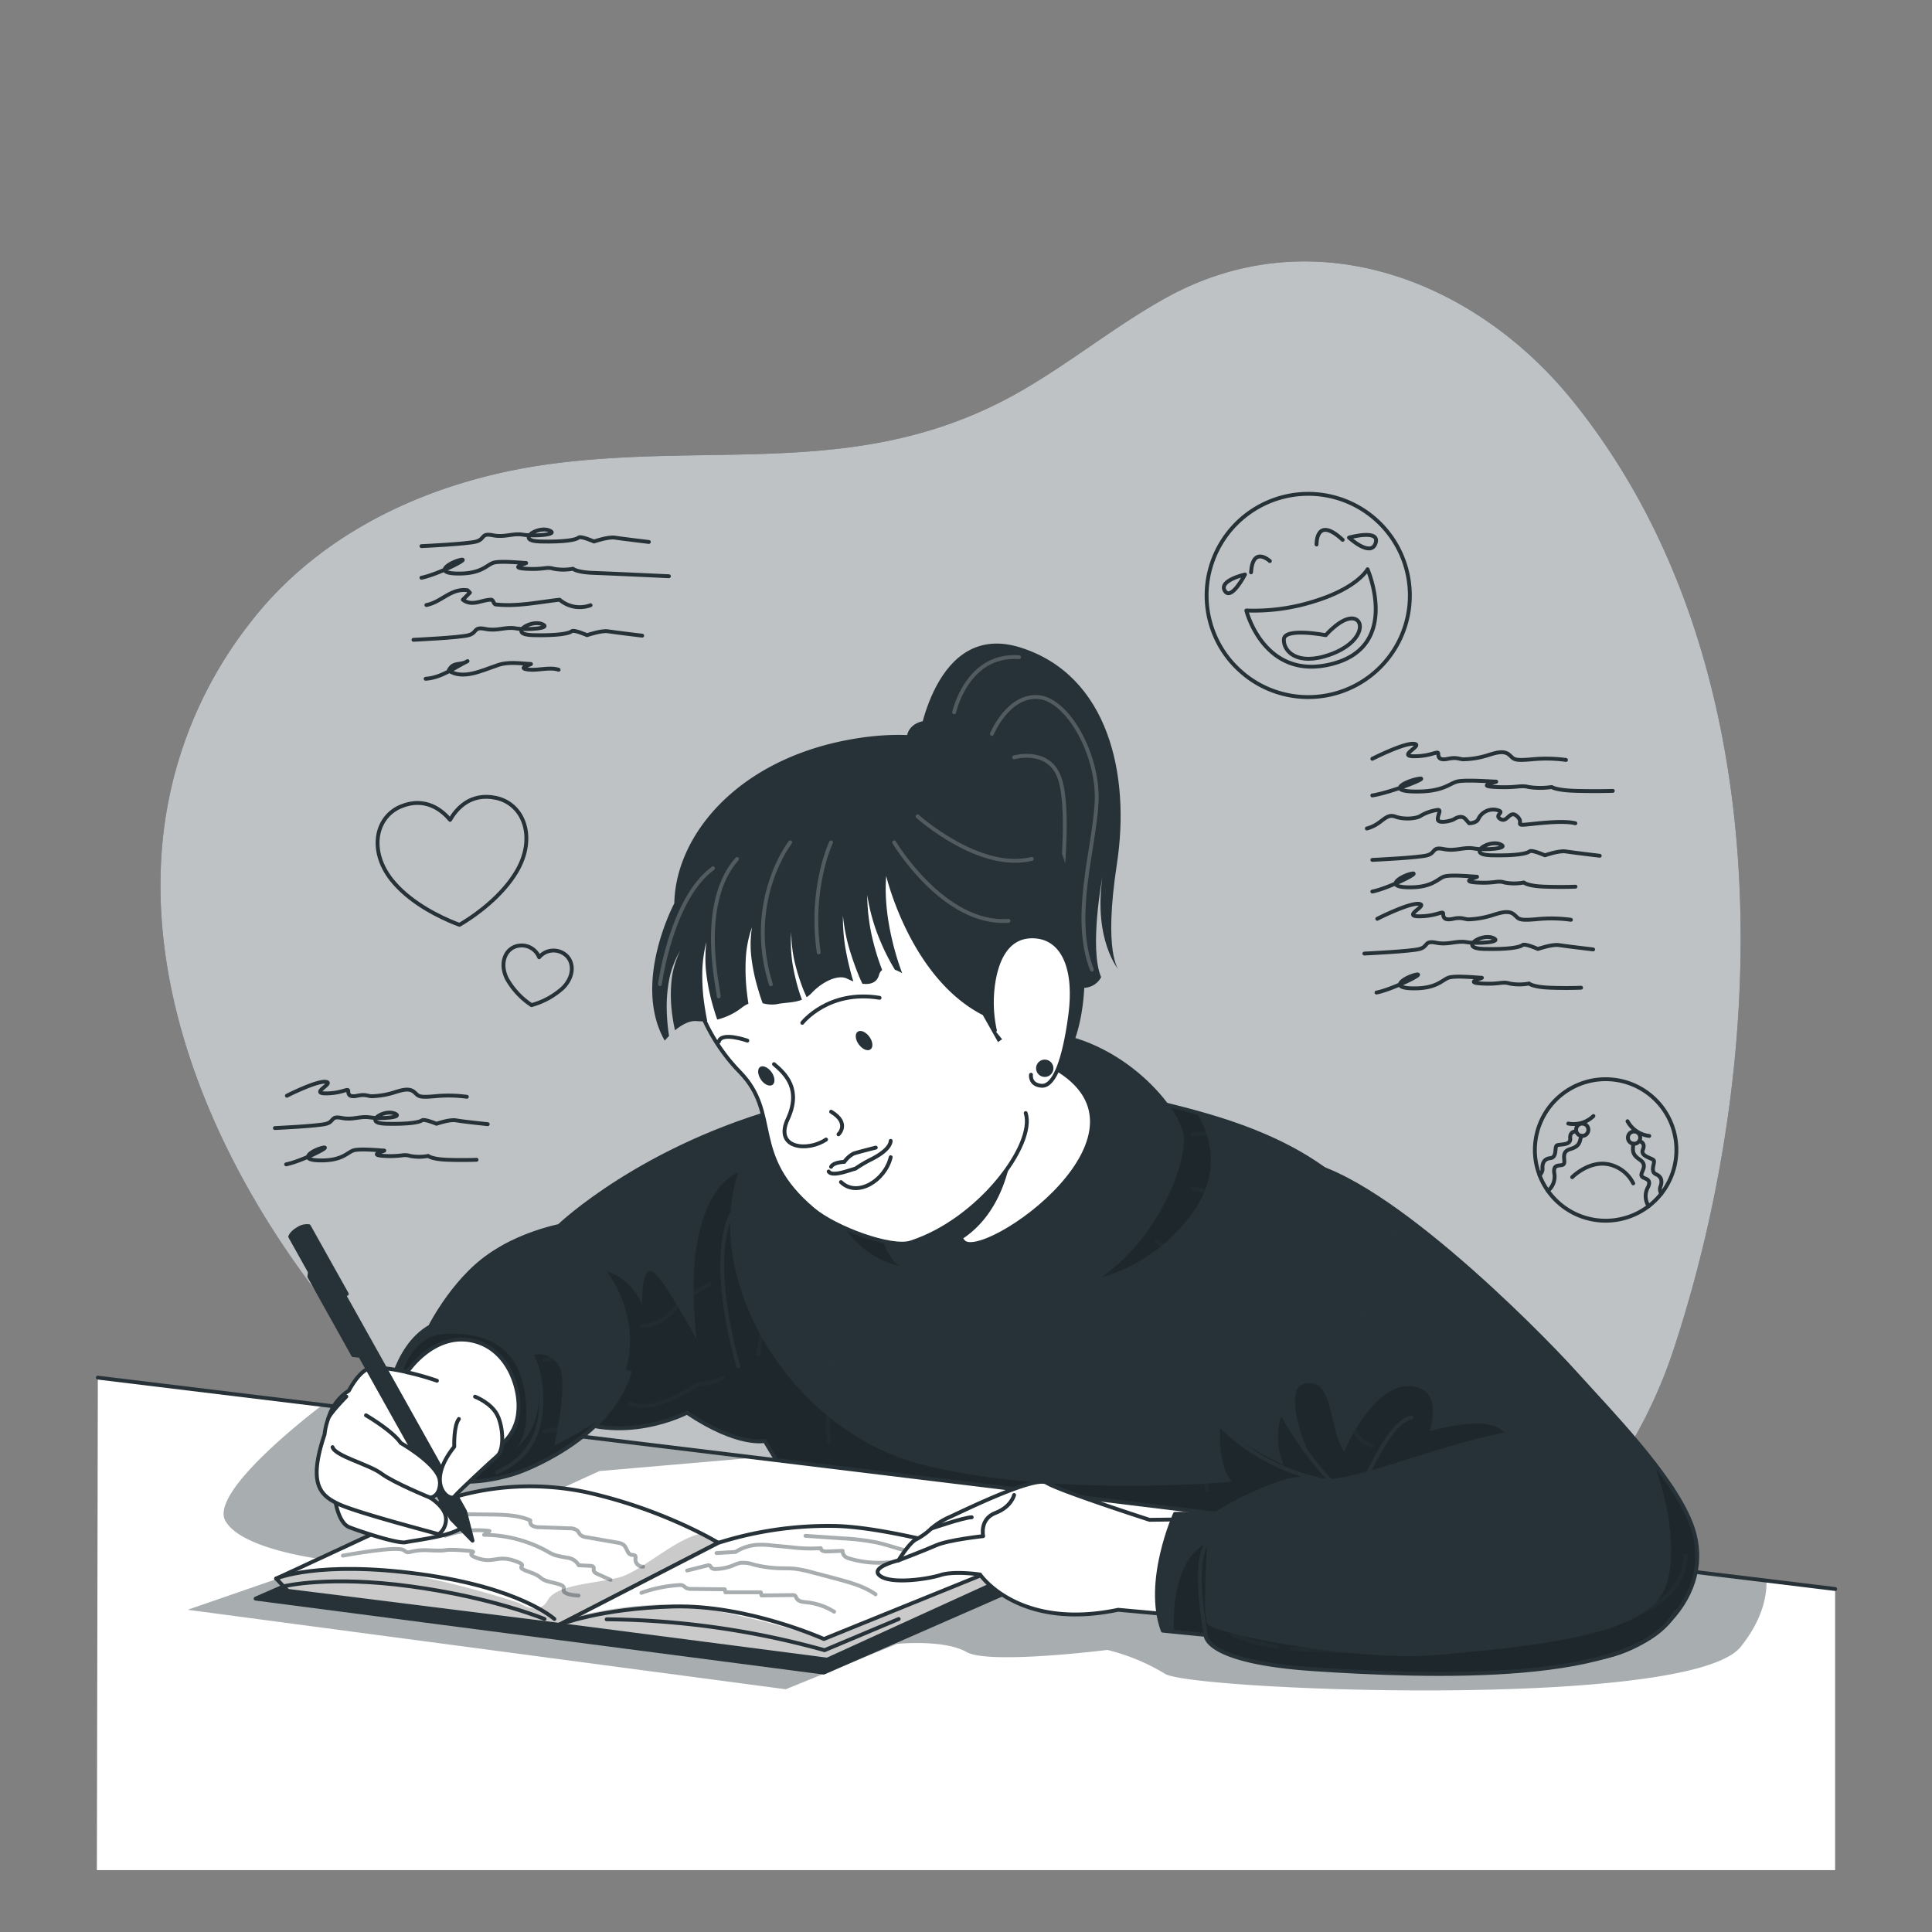<svg xmlns="http://www.w3.org/2000/svg" xmlns:xlink="http://www.w3.org/1999/xlink" viewBox="0 0 500 500"><rect x="0" y="0" width="500" height="500" fill="#808080" stroke="none"/><defs><clipPath id="freepik--clip-path--inject-2"><path d="M144.7,365.87c16.15,8.65,33.08-.27,33.08-.27,13.3,8.92,20.13,7.32,20.13,7.32l33.43,55.35,146.09-2.87s1.53-38.63,0-51.38c-7.95-66.09-40.68-79.52-75-88s-69.71-7.11-97.9.41c-38.4,10.23-59.82,30.85-59.82,30.85s-19.9,4-24.3,15.5C120.4,332.8,135.65,361,144.7,365.87Z" style="fill:#263238;stroke:#263238;stroke-linecap:round;stroke-linejoin:round"></path></clipPath><clipPath id="freepik--clip-path-2--inject-2"><path d="M185.87,399.26,144.7,420.49l-70.21-8.78-3-3.17,2.93-1.36h0L115.73,388a70.7,70.7,0,0,1,36.15-1.79,128.46,128.46,0,0,1,29.6,10.65C184.3,398.31,185.87,399.26,185.87,399.26Z" style="fill:#fff;stroke:#263238;stroke-linecap:round;stroke-linejoin:round"></path></clipPath><clipPath id="freepik--clip-path-3--inject-2"><path d="M262.31,404.73l-2.92,4.11-45.31,20.67-69.38-9,4.22-2.18,37-19.05a94.37,94.37,0,0,1,29.44-4.37c15.12.06,43.44,8.73,46.69,9.74Z" style="fill:#fff;stroke:#263238;stroke-linecap:round;stroke-linejoin:round"></path></clipPath><clipPath id="freepik--clip-path-4--inject-2"><path d="M162.91,355.15c-5.09,17.68-28.72,25.9-28.72,25.9s-31.92,12.13-34-17.73c0,0,1.59-14.59,11.12-20,0,0,6.92-13.74,17.36-19.62" style="fill:#263238;stroke:#263238;stroke-linecap:round;stroke-linejoin:round"></path></clipPath><clipPath id="freepik--clip-path-5--inject-2"><path d="M334.89,300.69c21,1.2,63.13,43.91,72.63,54.46s25,26.32,30,38.8C445.2,413,426,430.52,407,429.51s-58.55-41.93-58.55-41.93-30.17-28.11-21.87-53.51" style="fill:#263238;stroke:#263238;stroke-linecap:round;stroke-linejoin:round"></path></clipPath><clipPath id="freepik--clip-path-6--inject-2"><path d="M394.45,370.4c-20.84,2.83-46.14,15.11-53.81,12.55s-25.85,8.69-25.85,8.69l-10.7.14s-7.91,17.54-3.16,30.24L312,423.11s-.82,7,28.23,8.9,82.94,4.08,93.44-14.84" style="fill:#263238;stroke:#263238;stroke-linecap:round;stroke-linejoin:round"></path></clipPath></defs><g id="freepik--background-simple--inject-2"><path d="M41.74,222.1a108.62,108.62,0,0,1,22.77-60.63c18.74-24.45,48.07-37.39,78-41.4,43.53-5.81,81.85,4.44,122.49-19.31,12.54-7.32,23.91-16.53,36.59-23.59,37.42-20.83,79.51-5.41,105.31,26.44,53.83,66.43,51.73,168,26.32,245.35C421.84,383.69,396,411.79,363,427.53c-74.58,35.6-174.28-1.42-235.82-47.77C81.29,345.19,38.15,282.21,41.74,222.1Z" style="fill:#263238"></path><path d="M41.74,222.1a108.62,108.62,0,0,1,22.77-60.63c18.74-24.45,48.07-37.39,78-41.4,43.53-5.81,81.85,4.44,122.49-19.31,12.54-7.32,23.91-16.53,36.59-23.59,37.42-20.83,79.51-5.41,105.31,26.44,53.83,66.43,51.73,168,26.32,245.35C421.84,383.69,396,411.79,363,427.53c-74.58,35.6-174.28-1.42-235.82-47.77C81.29,345.19,38.15,282.21,41.74,222.1Z" style="fill:#fff;opacity:0.7"></path></g><g id="freepik--abstract-texts--inject-2"><path d="M74.25,283.57s7.67-3.9,10.06-3.6-4.24,3,0,3,5.82-1.5,5.82-.6.3,1.65,2.4,1.2,2.62.12,3.68.13a21.45,21.45,0,0,0,5.5-.88c1.91-.6,4-1.35,5.35-.3s.79,1.62,5.55,1.18a35.39,35.39,0,0,1,8.21.15" style="fill:none;stroke:#263238;stroke-linecap:round;stroke-linejoin:round"></path><path d="M74.06,301.33c3.73-.72,12-4.77,9.59-4.32s-6.92,3.15-1.07,3.3,7.19-1.95,8.79-2.55,7.19,0,8,0-4.53,1.13,0,1.39,5-.56,6.74,0a12.27,12.27,0,0,0,4.71,0s.83.86,5.07,1,7.44,0,7.44,0" style="fill:none;stroke:#263238;stroke-linecap:round;stroke-linejoin:round"></path><path d="M71.14,291.94s11.18-.51,13.31-1.11,1.06-2.1,4-1.5,4.79-.58,7.32-.14,9.11,0,6.26-1.06-8.22,2.55-2.11,2.7,8.77-.44,9.3-.89,3.74.89,3.74.89,3.45-1.19,5-.89,8.26,1,8.26,1" style="fill:none;stroke:#263238;stroke-linecap:round;stroke-linejoin:round"></path><path d="M355.16,196.37s8.25-4.19,10.81-3.87-4.55,3.22,0,3.22,6.25-1.61,6.25-.64.33,1.77,2.58,1.29,2.82.13,4,.14a22.77,22.77,0,0,0,5.9-.95c2.06-.64,4.33-1.45,5.76-.32s.85,1.74,6,1.27a38.15,38.15,0,0,1,8.81.16" style="fill:none;stroke:#263238;stroke-linecap:round;stroke-linejoin:round"></path><path d="M356.44,237.78s8.25-4.19,10.81-3.86-4.55,3.22,0,3.22,6.25-1.61,6.25-.64.33,1.77,2.58,1.28,2.82.13,4,.15a23.21,23.21,0,0,0,5.9-1c2.06-.65,4.33-1.45,5.76-.32s.85,1.74,6,1.27a37.48,37.48,0,0,1,8.81.16" style="fill:none;stroke:#263238;stroke-linecap:round;stroke-linejoin:round"></path><path d="M355.16,205.86c4.71-.72,15.14-4.79,12.11-4.34s-8.74,3.17-1.34,3.32,9.08-2,11.1-2.56,9.08,0,10.09,0-5.72,1.14,0,1.4,6.27-.56,8.51,0a19.5,19.5,0,0,0,5.95,0s1.05.86,6.41,1,9.4,0,9.4,0" style="fill:none;stroke:#263238;stroke-linecap:round;stroke-linejoin:round"></path><path d="M356.24,256.87c4-.77,12.87-5.12,10.3-4.64s-7.44,3.39-1.15,3.55,7.73-2.1,9.45-2.74,7.72,0,8.58,0-4.86,1.22,0,1.49,5.34-.6,7.25,0a13.16,13.16,0,0,0,5.05,0s.9.92,5.46,1.09,8,0,8,0" style="fill:none;stroke:#263238;stroke-linecap:round;stroke-linejoin:round"></path><path d="M355.16,230.73c4-.77,12.8-5.12,10.24-4.64s-7.4,3.38-1.14,3.54,7.68-2.09,9.38-2.74,7.68,0,8.53,0-4.83,1.22,0,1.5,5.3-.6,7.2,0a13.06,13.06,0,0,0,5,0s.89.92,5.42,1.08,7.94,0,7.94,0" style="fill:none;stroke:#263238;stroke-linecap:round;stroke-linejoin:round"></path><path d="M353.74,214.41c3.93-1,4.72-4,7.34-3.08s5.77.4,6.56-.18a11.68,11.68,0,0,1,4.46-1.55c1,0,0,1.16,0,2.41s3.41.48,4.19,0,2.1-1.06,3,0l.92,1.05s1.83,0,2.36-1.05a4.24,4.24,0,0,1,4.72-2.41c2.62.58-.79,1.24,1,2.35s2.36-2.35,4.2-.81,0,2.31,1.57,2.31,9.8-1.33,13.64-.39" style="fill:none;stroke:#263238;stroke-linecap:round;stroke-linejoin:round"></path><path d="M355.16,222.54s11.94-.55,14.22-1.19,1.13-2.26,4.26-1.61,5.12-.63,7.82-.15,9.72,0,6.68-1.14-8.77,2.74-2.25,2.9,9.36-.47,9.93-1,4,1,4,1,3.67-1.28,5.38-1,8.81,1.12,8.81,1.12" style="fill:none;stroke:#263238;stroke-linecap:round;stroke-linejoin:round"></path><path d="M353.09,246.78s12-.55,14.31-1.19,1.14-2.26,4.29-1.61,5.15-.62,7.87-.15,9.78,0,6.72-1.14-8.83,2.74-2.27,2.9,9.42-.47,10-1,4,1,4,1,3.7-1.28,5.42-1,8.87,1.12,8.87,1.12" style="fill:none;stroke:#263238;stroke-linecap:round;stroke-linejoin:round"></path><path d="M110.35,156.58c3.93-.76,6.37-4.43,10.65-3.82l.61.62-1.83,1.83c2.44,1.83,4.89,0,7.33,0,.61,0,.61,1.22,1.22,1.22,5.5.61,11-.61,16.5-1.22a8,8,0,0,0,8,1.42" style="fill:none;stroke:#263238;stroke-linecap:round;stroke-linejoin:round"></path><path d="M110.15,175.67c4.13-.3,7.18-2.74,10.85-4.57-1.83,1.22-3.67,0-4.89,2.44,3.67,2.44,8.56,0,12.22-1.22,3.06-1.22,6.11-.61,9.09-.47-1.14.52-2.68-.21,0,0-1.14.52-3.26,1.1-.72,1.43s5.47-.74,7.87.05" style="fill:none;stroke:#263238;stroke-linecap:round;stroke-linejoin:round"></path><path d="M109.07,149.52c4-.77,12.79-5.12,10.23-4.64s-7.39,3.39-1.13,3.55,7.67-2.1,9.38-2.74,7.67,0,8.53,0-4.84,1.22,0,1.5,5.3-.6,7.2,0a13.22,13.22,0,0,0,5,0s.89.92,5.42,1.08,19.41.86,19.41.86" style="fill:none;stroke:#263238;stroke-linecap:round;stroke-linejoin:round"></path><path d="M109.07,141.34s11.94-.55,14.21-1.2,1.14-2.25,4.27-1.61,5.12-.62,7.82-.15,9.72,0,6.68-1.14-8.78,2.74-2.26,2.9,9.37-.47,9.93-1,4,1,4,1,3.68-1.27,5.39-1,8.81,1.12,8.81,1.12" style="fill:none;stroke:#263238;stroke-linecap:round;stroke-linejoin:round"></path><path d="M107,165.58s12-.55,14.3-1.2,1.15-2.25,4.3-1.61,5.15-.62,7.86-.15,9.79,0,6.73-1.14-8.83,2.74-2.27,2.9,9.42-.47,10-1,4,1,4,1,3.7-1.27,5.41-1,8.87,1.13,8.87,1.13" style="fill:none;stroke:#263238;stroke-linecap:round;stroke-linejoin:round"></path></g><g id="freepik--Hearts--inject-2"><path d="M103.81,208.69c6.34-2.59,10.66,1.07,12.67,3.49,1.56-2.74,5.16-7.11,11.87-5.69,7.27,1.55,10.54,10.34,5.32,19.11-3.76,6.31-10.3,11-13.68,13.09-.4.26-.77.48-1.07.65-.32-.12-.73-.26-1.17-.44-3.69-1.48-11-4.91-15.78-10.45C95.27,220.75,96.93,211.51,103.81,208.69Z" style="fill:none;stroke:#263238;stroke-linecap:round;stroke-linejoin:round"></path><path d="M134.27,244.74a4.86,4.86,0,0,1,5.26,3,4.85,4.85,0,0,1,5.93-1.21c3.08,1.51,3.54,5.81.23,9.13a19.85,19.85,0,0,1-7.58,4.3l-.55.17-.48-.33a19.84,19.84,0,0,1-5.86-6.44C129.09,249.16,130.88,245.22,134.27,244.74Z" style="fill:none;stroke:#263238;stroke-linecap:round;stroke-linejoin:round"></path></g><g id="freepik--Faces--inject-2"><path d="M397.44,294.86a18,18,0,0,0,1,9.28,17.5,17.5,0,0,0,2.16,4.05,18.31,18.31,0,1,0-3.16-13.33Z" style="fill:none;stroke:#263238;stroke-linecap:round;stroke-linejoin:round"></path><path d="M406.88,304.65s4.09-4.15,9-3.4a9.23,9.23,0,0,1,6.8,5" style="fill:none;stroke:#263238;stroke-linecap:round;stroke-linejoin:round"></path><path d="M421.2,290.17a7.39,7.39,0,0,0,5.62,3.81" style="fill:none;stroke:#263238;stroke-linecap:round;stroke-linejoin:round"></path><path d="M424.47,294.66a1.59,1.59,0,1,1-1.33-1.81A1.59,1.59,0,0,1,424.47,294.66Z" style="fill:none;stroke:#263238;stroke-linecap:round;stroke-linejoin:round"></path><path d="M424.37,295.35s1.56.4.81,2.16,2.34,2.16,2.79,2.77-1.06,2.9.62,3.62,1.55,2.19,1.06,3.37a2.3,2.3,0,0,0,.29,1.67" style="fill:none;stroke:#263238;stroke-linecap:round;stroke-linejoin:round"></path><path d="M422.66,296c0,1.6-.54,2.61,1.74,4.14s0,3.29.45,4.21,3,.43,1.46,3.26a4.77,4.77,0,0,0,.36,4.55" style="fill:none;stroke:#263238;stroke-linecap:round;stroke-linejoin:round"></path><path d="M412.37,288.83a7.39,7.39,0,0,1-6.5,1.95" style="fill:none;stroke:#263238;stroke-linecap:round;stroke-linejoin:round"></path><path d="M407.91,292.14a1.59,1.59,0,1,0,1.81-1.33A1.58,1.58,0,0,0,407.91,292.14Z" style="fill:none;stroke:#263238;stroke-linecap:round;stroke-linejoin:round"></path><path d="M398.44,304.14a2.31,2.31,0,0,0,.77-1.5c-.12-1.28.18-2.72,2-2.91s1.06-2.82,1.67-3.27,3.67.09,3.49-1.82,1.43-1.81,1.43-1.81" style="fill:none;stroke:#263238;stroke-linecap:round;stroke-linejoin:round"></path><path d="M400.6,308.19a4.79,4.79,0,0,0,1.7-4.24c-.61-3.15,1.7-1.92,2.37-2.67s-.94-3.12,1.68-3.89,2.41-1.91,2.89-3.43" style="fill:none;stroke:#263238;stroke-linecap:round;stroke-linejoin:round"></path><path d="M313.82,163A26,26,0,0,0,321.39,174a25.44,25.44,0,0,0,5.48,3.66A26.3,26.3,0,1,0,313.82,163Z" style="fill:none;stroke:#263238;stroke-linecap:round;stroke-linejoin:round"></path><path d="M353.92,147.33s-2.55,4.8-13.65,8.24A51.84,51.84,0,0,1,322.55,158s4.59,18.43,22.31,13.79S353.92,147.33,353.92,147.33Z" style="fill:none;stroke:#263238;stroke-linecap:round;stroke-linejoin:round"></path><path d="M340.72,140.91s-.19-7.64,6.76-1.2" style="fill:none;stroke:#263238;stroke-linecap:round;stroke-linejoin:round"></path><path d="M328.64,145.2s-4.4-4.09-4.87,2.92" style="fill:none;stroke:#263238;stroke-linecap:round;stroke-linejoin:round"></path><path d="M343.1,164.38s4.18-4.83,7.2-4.29,2.38,6.31-6.13,9.33-12.11-.93-11.9-4S343.1,164.38,343.1,164.38Z" style="fill:none;stroke:#263238;stroke-linecap:round;stroke-linejoin:round"></path><path d="M349.12,139.13s8.14-2.3,6.88,1.45S349.12,139.13,349.12,139.13Z" style="fill:none;stroke:#263238;stroke-linecap:round;stroke-linejoin:round"></path><path d="M322.2,148.68s-6.88,1.54-5.22,4.23S322.2,148.68,322.2,148.68Z" style="fill:none;stroke:#263238;stroke-linecap:round;stroke-linejoin:round"></path></g><g id="freepik--Character--inject-2"><path d="M237.47,192.9s4.08-32.54,26.74-25.29,28.38,32.89,24.84,56,.47,27.39.47,27.39-6.53-7.52-4.23-24c0,0-3.48,18.51-.32,25.89,0,0-1.65,3.71-6.54,2.55,0,0-8.24-19.51-8.18-37.62S237.47,192.9,237.47,192.9Z" style="fill:#263238"></path><g style="opacity:0.2"><path d="M246.93,184.33s3.34-15.24,16.81-14.25" style="fill:none;stroke:#fff;stroke-linecap:round;stroke-linejoin:round"></path><path d="M256.7,189.93s4.17-10.08,11.94-9.53,15.82,15.18,15.16,27.35-6.51,29.73-1.21,43.2" style="fill:none;stroke:#fff;stroke-linecap:round;stroke-linejoin:round"></path><path d="M262.46,196s9.51-2.75,12,6.12,0,28.89,0,28.89" style="fill:none;stroke:#fff;stroke-linecap:round;stroke-linejoin:round"></path></g><path d="M235.27,190.25s.8-4.35,7.72-3,20.3,7.91,13.71,13.64S235.27,190.25,235.27,190.25Z" style="fill:#263238;stroke:#263238;stroke-linecap:round;stroke-linejoin:round"></path><path d="M144.7,365.87c16.15,8.65,33.08-.27,33.08-.27,13.3,8.92,20.13,7.32,20.13,7.32l33.43,55.35,146.09-2.87s1.53-38.63,0-51.38c-7.95-66.09-40.68-79.52-75-88s-69.71-7.11-97.9.41c-38.4,10.23-59.82,30.85-59.82,30.85s-19.9,4-24.3,15.5C120.4,332.8,135.65,361,144.7,365.87Z" style="fill:#263238"></path><g style="clip-path:url(#freepik--clip-path--inject-2)"><path d="M351.58,397,203.39,382l-5.48-9.08s-6.83,1.6-20.13-7.32c0,0-11.38,6-24.38,3.39C172.72,348.5,157,329,157,329a14.55,14.55,0,0,1,9.15,8.77S166,327.53,168.8,329s11.49,17.63,11.49,17.63c-4.36-38.7,10.79-43.18,10.79-43.18-9.38,27.74,13.34,67.16,48.15,75.73s79.52,4.26,79.52,4.26c-4-5-2.88-14.56-2.88-14.56,3.39,4,16.33,10.3,16.33,10.3-5.15-12.78,5.14-22.69,5.14-22.69Z" style="fill-opacity:0.7;opacity:0.3"></path><path d="M305.93,317.3c-24.28,27-58.44,9-58.44,9C222.91,335,214,310.24,213.78,308c-1.16-11.65,4.27-20,12.64-25.88a205.18,205.18,0,0,1,76,4c2.45.6,4.89,1.23,7.31,1.91C314.57,296.27,315.69,306.47,305.93,317.3Z" style="fill-opacity:0.7;opacity:0.3"></path></g><path d="M144.7,365.87c16.15,8.65,33.08-.27,33.08-.27,13.3,8.92,20.13,7.32,20.13,7.32l33.43,55.35,146.09-2.87s1.53-38.63,0-51.38c-7.95-66.09-40.68-79.52-75-88s-69.71-7.11-97.9.41c-38.4,10.23-59.82,30.85-59.82,30.85s-19.9,4-24.3,15.5C120.4,332.8,135.65,361,144.7,365.87Z" style="fill:none;stroke:#263238;stroke-linecap:round;stroke-linejoin:round"></path><path d="M236.57,329.38s-13.48-3.74-6.06-25.63S245.23,267,267,267.32s37.42,18.94,38.78,26.24-8.34,32.64-28.44,40.51" style="fill:#263238;stroke:#263238;stroke-linecap:round;stroke-linejoin:round"></path><path d="M191.08,353.58s-7.93-25.9-1.93-39.13" style="fill:none;stroke:#263238;stroke-linecap:round;stroke-linejoin:round"></path><g style="opacity:0.4"><path d="M248.33,355.32a96.25,96.25,0,0,0,3.16,22.45" style="fill:none;stroke:#263238;stroke-linecap:round;stroke-linejoin:round"></path><path d="M249.26,344.8a33.44,33.44,0,0,0-.78,5.45" style="fill:none;stroke:#263238;stroke-linecap:round;stroke-linejoin:round"></path><path d="M269.18,378.21c.36,1.09.76,2.18,1.2,3.25" style="fill:none;stroke:#263238;stroke-linecap:round;stroke-linejoin:round"></path><path d="M262.46,346.67C265,356,265,366,268.07,374.54" style="fill:none;stroke:#263238;stroke-linecap:round;stroke-linejoin:round"></path><path d="M278.53,344.8s12.39,26.73,14.5,39.08" style="fill:none;stroke:#263238;stroke-linecap:round;stroke-linejoin:round"></path><path d="M299,347.94c5.51,12.13,10.57,24.71,13.47,37.74" style="fill:none;stroke:#263238;stroke-linecap:round;stroke-linejoin:round"></path><path d="M294.35,338.21c1,2,2,4,2.94,6" style="fill:none;stroke:#263238;stroke-linecap:round;stroke-linejoin:round"></path><path d="M237.47,340.32a116.79,116.79,0,0,0-4.89,36.84" style="fill:none;stroke:#263238;stroke-linecap:round;stroke-linejoin:round"></path><path d="M218.39,343.13a79.59,79.59,0,0,0-3.93,29.79" style="fill:none;stroke:#263238;stroke-linecap:round;stroke-linejoin:round"></path><path d="M224.77,330.56a38.25,38.25,0,0,0-4.65,8.15" style="fill:none;stroke:#263238;stroke-linecap:round;stroke-linejoin:round"></path><path d="M211.27,317.37s-13.36,15.3-15,33.23" style="fill:none;stroke:#263238;stroke-linecap:round;stroke-linejoin:round"></path><path d="M319.3,345.21a51.42,51.42,0,0,1,2.48,5.39" style="fill:none;stroke:#263238;stroke-linecap:round;stroke-linejoin:round"></path><path d="M299.41,321.26a81,81,0,0,1,17.79,20.26" style="fill:none;stroke:#263238;stroke-linecap:round;stroke-linejoin:round"></path><path d="M308.59,307.49s15,2.5,21.63,11.2" style="fill:none;stroke:#263238;stroke-linecap:round;stroke-linejoin:round"></path><path d="M308.59,293.56s10.9-1.24,19.91,3.12" style="fill:none;stroke:#263238;stroke-linecap:round;stroke-linejoin:round"></path><path d="M203.28,304.57a19.83,19.83,0,0,1,5.36-.82" style="fill:none;stroke:#263238;stroke-linecap:round;stroke-linejoin:round"></path><path d="M193.41,309.2a37.46,37.46,0,0,1,5.94-3.22" style="fill:none;stroke:#263238;stroke-linecap:round;stroke-linejoin:round"></path><path d="M189.72,303.49c-6.4-.62-28.87,16.14-28.87,16.14a12.88,12.88,0,0,0-10.76,4.05" style="fill:none;stroke:#263238;stroke-linecap:round;stroke-linejoin:round"></path><path d="M183.58,332.35l-7.38,4.28s-4,6.7-10.08,6.5" style="fill:none;stroke:#263238;stroke-linecap:round;stroke-linejoin:round"></path><path d="M187,356.53s-3.38,2.06-6,1.49c0,0-11.55,8.14-18,5.24" style="fill:none;stroke:#263238;stroke-linecap:round;stroke-linejoin:round"></path></g><g style="opacity:0.4"><path d="M249.26,325.55s-2.92,3.69,2.23,8.44" style="fill:none;stroke:#263238;stroke-linecap:round;stroke-linejoin:round"></path><path d="M266.6,330.72A8.83,8.83,0,0,1,267,334" style="fill:none;stroke:#263238;stroke-linecap:round;stroke-linejoin:round"></path><path d="M262.31,323.68a22.69,22.69,0,0,1,2.73,3.65" style="fill:none;stroke:#263238;stroke-linecap:round;stroke-linejoin:round"></path><path d="M274.49,315.79s5.84,1.32,8.1,9.76" style="fill:none;stroke:#263238;stroke-linecap:round;stroke-linejoin:round"></path><path d="M294,309.42a19.1,19.1,0,0,1,1.79,5" style="fill:none;stroke:#263238;stroke-linecap:round;stroke-linejoin:round"></path><path d="M283.8,302a13.53,13.53,0,0,1,7.47,3.74" style="fill:none;stroke:#263238;stroke-linecap:round;stroke-linejoin:round"></path><path d="M285.78,286s8.84-5.06,16,6" style="fill:none;stroke:#263238;stroke-linecap:round;stroke-linejoin:round"></path><path d="M278.54,275.4c1.29-1.69,3.68-2.23,5.68-2.32" style="fill:none;stroke:#263238;stroke-linecap:round;stroke-linejoin:round"></path><path d="M237.47,325.55s-1.38-4.39,2-6.86" style="fill:none;stroke:#263238;stroke-linecap:round;stroke-linejoin:round"></path></g><polygon points="474.93 411.23 474.93 483.99 25.07 483.99 25.32 356.53 83.48 363.61 195.61 377.25 368.4 398.27 457.13 409.06 474.93 411.23" style="fill:#fff"></polygon><path d="M450.51,426.18c-13.14,16.47-142.5,11.3-149,7A53.49,53.49,0,0,0,286.59,427s-30.65,3.86-36.46.54-17.94-2.11-17.94-2.11l-28.83,11.75L48.56,416.61l37-12.79s-22.82-2.35-27.24-10.24,25.17-30,25.17-30l112.13,13.64-40.49,3.49-21.42,9.81,56.18,10.66,63-2.52,115.55-.42,88.73,10.79C457.26,413.69,455.79,419.55,450.51,426.18Z" style="fill:#263238;opacity:0.4"></path><line x1="25.32" y1="356.53" x2="474.93" y2="411.23" style="fill:none;stroke:#263238;stroke-linecap:round;stroke-linejoin:round"></line><polygon points="213.19 432.87 66.15 413.72 119.04 390.55 266.09 409.71 213.19 432.87" style="fill:#263238;stroke:#263238;stroke-linecap:round;stroke-linejoin:round"></polygon><path d="M185.87,399.26,144.7,420.49l-70.21-8.78-3-3.17,2.93-1.36h0L115.73,388a70.7,70.7,0,0,1,36.15-1.79,128.46,128.46,0,0,1,29.6,10.65C184.3,398.31,185.87,399.26,185.87,399.26Z" style="fill:#fff"></path><g style="clip-path:url(#freepik--clip-path-2--inject-2)"><path d="M185.87,399.26,144.7,420.49l-70.21-8.78-3-3.17,2.93-1.36h0a80.31,80.31,0,0,1,24.31-.84c16.58,2.09,35.67,8.53,35.67,8.53s5,3.58,7.35-.74,13.55-4.32,19.14-6.1c5.38-1.71,14-9.85,20.63-11.15C184.3,398.31,185.87,399.26,185.87,399.26Z" style="fill-opacity:0.7;opacity:0.3"></path></g><path d="M185.87,399.26,144.7,420.49l-70.21-8.78-3-3.17,2.93-1.36h0L115.73,388a70.7,70.7,0,0,1,36.15-1.79,128.46,128.46,0,0,1,29.6,10.65C184.3,398.31,185.87,399.26,185.87,399.26Z" style="fill:none;stroke:#263238;stroke-linecap:round;stroke-linejoin:round"></path><path d="M262.31,404.73l-2.92,4.11-45.31,20.67-69.38-9,4.22-2.18,37-19.05a94.37,94.37,0,0,1,29.44-4.37c15.12.06,43.44,8.73,46.69,9.74Z" style="fill:#fff"></path><g style="clip-path:url(#freepik--clip-path-3--inject-2)"><path d="M262.31,404.73l-2.92,4.11-45.31,20.67-69.38-9,4.22-2.18c9-2.14,21.38-4.12,31.36-2.41a241.23,241.23,0,0,1,32.95,8.27s37-15.74,48.77-19.54Z" style="fill-opacity:0.7;opacity:0.3"></path></g><path d="M262.31,404.73l-2.92,4.11-45.31,20.67-69.38-9,4.22-2.18,37-19.05a94.37,94.37,0,0,1,29.44-4.37c15.12.06,43.44,8.73,46.69,9.74Z" style="fill:none;stroke:#263238;stroke-linecap:round;stroke-linejoin:round"></path><path d="M144.7,420.49s10.49-4.22,29.58-4.73,38.95,8.41,38.95,8.41l45.82-18.59" style="fill:none;stroke:#263238;stroke-linecap:round;stroke-linejoin:round"></path><path d="M157,419.07a217.06,217.06,0,0,1,56.39,8L232.58,419" style="fill:none;stroke:#263238;stroke-linecap:round;stroke-linejoin:round"></path><path d="M71.44,408.54s10.94-4.74,37.16-1.18S143.48,419,143.48,419" style="fill:none;stroke:#263238;stroke-linecap:round;stroke-linejoin:round"></path><path d="M73.37,410.55s11.56-2.92,32.94,0S140.93,419,140.93,419" style="fill:none;stroke:#263238;stroke-linecap:round;stroke-linejoin:round"></path><g style="opacity:0.4"><path d="M149.73,412.93s-4.41-.09-3.84-1.7-4.32-1.42-5.83-2.8-3.69-1.62-4.87-2.39,1.78-.89-2.38-2.22-5.21.88-9.36-.6,2.29-1.58-3.69-2-2.89.3-8.47,0-5.18,1.29-6.76,0-15.8,1.38-15.8,1.38" style="fill:none;stroke:#263238;stroke-linecap:round;stroke-linejoin:round"></path><path d="M158,408.86l-3.34-1.5c-.44-.2-.94-.47-1-.94-.05-.29.07-.62-.08-.87s-.51-.3-.81-.31l-3-.15a3.81,3.81,0,0,0-2.74-1.92,34.68,34.68,0,0,1-3.4-.69,13.26,13.26,0,0,1-2.13-1.07,34.27,34.27,0,0,0-16.22-4.2l1.4-1a25.2,25.2,0,0,0-11.46,1.24,1.75,1.75,0,0,0,.57-1.32l-12.88,1.16" style="fill:none;stroke:#263238;stroke-linecap:round;stroke-linejoin:round"></path><path d="M166.44,405.45a1.92,1.92,0,0,1-2-2,1.14,1.14,0,0,0,0-.73c-.2-.35-.72-.26-1.11-.36-1-.26-1.09-1.76-1.87-2.49a3.27,3.27,0,0,0-1.64-.63l-8.09-1.42a2.75,2.75,0,0,1-1.48-.57c-.33-.31-.49-.77-.81-1.1a3.08,3.08,0,0,0-2.11-.62l-7.79-.29a3.61,3.61,0,0,1-1.66-.34,1.22,1.22,0,0,1-.63-1.43c-3.1-1.34-6.57-1.45-9.94-1.51q-6.26-.09-12.52,0" style="fill:none;stroke:#263238;stroke-linecap:round;stroke-linejoin:round"></path><path d="M166,412.22a35.47,35.47,0,0,1,9.72-2,2,2,0,0,1,1,.11,8.9,8.9,0,0,1,.79.58,2.71,2.71,0,0,0,1.49.3l8.57.1c.06.26.11.52.17.78h9.16l.19.81,8-.09a1,1,0,0,1,.64.13c.21.15.27.42.4.65.46.87,1.63,1,2.61,1.08a16.8,16.8,0,0,1,7.13,2.44" style="fill:none;stroke:#263238;stroke-linecap:round;stroke-linejoin:round"></path><path d="M177.83,406.45l5.16-1.29a.88.88,0,0,1,.64,0c.25.11.35.42.54.61a1.46,1.46,0,0,0,1.14.29,13.08,13.08,0,0,0,4.41-.93,9.67,9.67,0,0,1,1.87-.66,8.06,8.06,0,0,1,3.39.43,30.82,30.82,0,0,0,6.47.95c1.42.05,2.85,0,4.26.14a30.24,30.24,0,0,1,4.5.94l5.93,1.56c3.64,1,7.37,1.95,10.45,4.12" style="fill:none;stroke:#263238;stroke-linecap:round;stroke-linejoin:round"></path><path d="M185.43,401.93l4.93-.29A11.89,11.89,0,0,1,196,399.8a22.21,22.21,0,0,1,3.82.16l4.87.46a40,40,0,0,0,7.73.25c0,.67.89.88,1.56.85l4.09-.16a1.78,1.78,0,0,0,.7,1.51,3.48,3.48,0,0,0,1.13.5,26.62,26.62,0,0,0,9.48,1,2.3,2.3,0,0,1,1.25.12,6.34,6.34,0,0,1,.76.61,4.62,4.62,0,0,0,1.74.64,14.42,14.42,0,0,1,5.65,2.73l-.2-1.32" style="fill:none;stroke:#263238;stroke-linecap:round;stroke-linejoin:round"></path><path d="M248.13,404.56c-1.53.9-3.17-.85-4.73-1.68s-3.33-.72-5-.87c-3.91-.34-7.59-1.94-11.43-2.8a60.67,60.67,0,0,0-9-1.09l-9.52-.65" style="fill:none;stroke:#263238;stroke-linecap:round;stroke-linejoin:round"></path></g><path d="M162.91,355.15c-5.09,17.68-28.72,25.9-28.72,25.9s-31.92,12.13-34-17.73c0,0,1.59-14.59,11.12-20,0,0,6.92-13.74,17.36-19.62" style="fill:#263238"></path><g style="clip-path:url(#freepik--clip-path-4--inject-2)"><path d="M156.37,366.54c-8.79,9.85-22.18,14.51-22.18,14.51S102.75,393,100.23,364l3.18-6s1.89-12.41,12-12.81,18.57,2.9,20.42,15.4c1.5,10.15-1.54,13.57-2.72,14.5,2-1.4,9.88-8.1,4.56-24.27a5.79,5.79,0,0,1,7,2.74c2.45,4.33-1.09,20-1.21,20.55A103.41,103.41,0,0,0,156.37,366.54Z" style="fill-opacity:0.7;opacity:0.3"></path></g><path d="M162.91,355.15c-5.09,17.68-28.72,25.9-28.72,25.9s-31.92,12.13-34-17.73c0,0,1.59-14.59,11.12-20,0,0,6.92-13.74,17.36-19.62" style="fill:none;stroke:#263238;stroke-linecap:round;stroke-linejoin:round"></path><path d="M147,329s18.28,6.27,12.9,27.2" style="fill:none;stroke:#263238;stroke-linecap:round;stroke-linejoin:round"></path><path d="M134.15,364.94a12.34,12.34,0,0,1-8.37,11.15l-4.64,3.13-11.49,6.32,1.64,3.88c8.66,0,9.56,2.54,8.66,5.23s-12.84,4-14.93,4.48-11.94-2.84-14.63-3.89-3.52-6.38-3.52-6.38L85,367a12.64,12.64,0,0,1,5.28-7.1s2.33-4.54,4.87-5.59,10.22.81,10.22.81S112,345,121.9,346.91C131.59,348.79,134.61,359.51,134.15,364.94Z" style="fill:#fff;stroke:#263238;stroke-linecap:round;stroke-linejoin:round"></path><path d="M105.39,355.15a70.81,70.81,0,0,1,7.69,2.18" style="fill:none;stroke:#263238;stroke-linecap:round;stroke-linejoin:round"></path><polygon points="116.84 393.12 122.29 398.72 120.36 391.15 81.27 321.26 77.75 323.23 116.84 393.12" style="fill:#263238;stroke:#263238;stroke-linecap:round;stroke-linejoin:round"></polygon><path d="M80.2,329.15l-5.08-9.1s.28-1,2-2a4.11,4.11,0,0,1,2.81-.71l9.81,17.53a5,5,0,0,0-2.81.71,3.57,3.57,0,0,0-1.74,1.84l7.51,13.42-1.3-.14L80.07,330.39Z" style="fill:#263238;stroke:#263238;stroke-linecap:round;stroke-linejoin:round"></path><path d="M94.72,366.28s6.87,4,9,7.17c0,0,10.15,5.77,10.15,10.15,0,3.81-2.54,4-2.54,4s3.44,2.07,4,4.72-1.49,4.91-2.09,4.67-20.75-5.46-25.52-7.7S79.64,384.2,84,371.21A17.16,17.16,0,0,1,85,367c.75-1.64,4.63-5.57,4.63-5.57" style="fill:#fff"></path><path d="M94.72,366.28s6.87,4,9,7.17c0,0,10.15,5.77,10.15,10.15,0,3.81-2.54,4-2.54,4s3.44,2.07,4,4.72-1.49,4.91-2.09,4.67-20.75-5.46-25.52-7.7S79.64,384.2,84,371.21A17.16,17.16,0,0,1,85,367c.75-1.64,4.63-5.57,4.63-5.57" style="fill:none;stroke:#263238;stroke-linecap:round;stroke-linejoin:round"></path><path d="M86.06,374.52c.75,2.36,9.44,4.45,12.63,6.84s12.6,6.22,12.6,6.22" style="fill:none;stroke:#263238;stroke-linecap:round;stroke-linejoin:round"></path><path d="M122.94,361.46s4.18,1.59,5.77,4.77,1.79,9,0,10.55-10,9.16-11.15,10.55-7.76-3.18,0-12.93c0,0-.2-5.38,1.2-7.17" style="fill:#fff"></path><path d="M122.94,361.46s4.18,1.59,5.77,4.77,1.79,9,0,10.55-10,9.16-11.15,10.55-7.76-3.18,0-12.93c0,0-.2-5.38,1.2-7.17" style="fill:none;stroke:#263238;stroke-linecap:round;stroke-linejoin:round"></path><path d="M130,344.22s8.5,2,9.82,13.8-2.38,19.07-11.15,23" style="fill:none;stroke:#263238;stroke-linecap:round;stroke-linejoin:round"></path><g style="opacity:0.4"><path d="M132.51,332.85c2.17-2.49,5-5.13,8.42-5.52" style="fill:none;stroke:#263238;stroke-linecap:round;stroke-linejoin:round"></path><path d="M126.68,341.52a47.75,47.75,0,0,1,3-4.95" style="fill:none;stroke:#263238;stroke-linecap:round;stroke-linejoin:round"></path><path d="M140.93,352s12.85-1.75,17.6-7.16" style="fill:none;stroke:#263238;stroke-linecap:round;stroke-linejoin:round"></path><path d="M151.39,367.31a17.53,17.53,0,0,0,6.15-4.67" style="fill:none;stroke:#263238;stroke-linecap:round;stroke-linejoin:round"></path><path d="M140.93,370.4a36.87,36.87,0,0,0,6.24-1.42" style="fill:none;stroke:#263238;stroke-linecap:round;stroke-linejoin:round"></path></g><path d="M334.89,300.69c21,1.2,63.13,43.91,72.63,54.46s25,26.32,30,38.8C445.2,413,426,430.52,407,429.51s-58.55-41.93-58.55-41.93-30.17-28.11-21.87-53.51" style="fill:#263238"></path><g style="clip-path:url(#freepik--clip-path-5--inject-2)"><path d="M389.57,371.22S358.13,382,344.08,383c-1.53-1.7-3.33-3.82-5.2-6.28-2.39-5.77-6.59-17.68-1-18.71,7.38-1.35,5.84,11.49,10,17.64,0,0,7.12-17,16.62-16.92S370,370.4,370,370.4,386.41,365.46,389.57,371.22Z" style="fill-opacity:0.7;opacity:0.3"></path><path d="M407,429.51c-3.3-.17-7.22-1.55-11.44-3.71,15.47-2.1,30.26-5.67,34.61-13.28s2-23-2.2-34c4.13,5.33,7.64,10.65,9.58,15.48C445.2,413,426,430.52,407,429.51Z" style="fill-opacity:0.7;opacity:0.3"></path></g><path d="M334.89,300.69c21,1.2,63.13,43.91,72.63,54.46s25,26.32,30,38.8C445.2,413,426,430.52,407,429.51s-58.55-41.93-58.55-41.93-30.17-28.11-21.87-53.51" style="fill:none;stroke:#263238;stroke-linecap:round;stroke-linejoin:round"></path><path d="M312.48,365s9.74,14.6,32,18.53" style="fill:none;stroke:#263238;stroke-linecap:round;stroke-linejoin:round"></path><path d="M314.81,393.1l-17.31.23s-23.53-7.58-26.61-9.58-23,7.95-25.45,9A18.82,18.82,0,0,0,241,395.6a17,17,0,0,1-3.83,2.75c-1.77.79-4.65,5.47-4.65,5.47s-7.6,1.8-4.77,4,12.15.92,15.7-.21,10.18-.13,10.18-.13,9.83,14.57,35.75,9.13l25.76,2.34" style="fill:#fff;stroke:#263238;stroke-linecap:round;stroke-linejoin:round"></path><path d="M232.53,403.82s6.57-2.5,9.75-3.9,12.16-2.37,12.16-2.37-1-4.4,3.17-6,4.84-4.65,4.84-4.65" style="fill:none;stroke:#263238;stroke-linecap:round;stroke-linejoin:round"></path><path d="M241,395.6s8.44-2.91,10.48-2.93" style="fill:none;stroke:#263238;stroke-linecap:round;stroke-linejoin:round"></path><path d="M338.65,382.6h0a7.88,7.88,0,0,1,2,.36,3,3,0,0,0,.43.12A7.45,7.45,0,0,1,338.65,382.6Z" style="fill-opacity:0.7;opacity:0.3"></path><path d="M389.57,371.22s-22.39,7.66-37.82,10.68c10.13-2.6,24.51-8.11,37.82-10.69Z" style="fill-opacity:0.7;opacity:0.3"></path><path d="M394.45,370.4c-20.84,2.83-46.14,15.11-53.81,12.55s-25.85,8.69-25.85,8.69l-10.7.14s-7.91,17.54-3.16,30.24L312,423.11s-.82,7,28.23,8.9,82.94,4.08,93.44-14.84" style="fill:#263238"></path><g style="clip-path:url(#freepik--clip-path-6--inject-2)"><path d="M433.71,417.17c-10.5,18.92-64.39,16.71-93.44,14.84s-28.23-8.9-28.23-8.9l-8.27-.81c-.23-6.58.5-18.93,8.71-23.13,0,0-1.38,18.48,0,21.09s39.38,10,59.94,8c20.41-1.95,50.69-4.18,57.6-15.49Z" style="fill-opacity:0.7;opacity:0.3"></path></g><path d="M394.45,370.4c-20.84,2.83-46.14,15.11-53.81,12.55s-25.85,8.69-25.85,8.69l-10.7.14s-7.91,17.54-3.16,30.24L312,423.11s-.82,7,28.23,8.9,82.94,4.08,93.44-14.84" style="fill:none;stroke:#263238;stroke-linecap:round;stroke-linejoin:round"></path><path d="M353.86,381.46c.57-.3,5.88-13.47,11.44-14.65" style="fill:none;stroke:#263238;stroke-linecap:round;stroke-linejoin:round"></path><path d="M312,423.11c0-1.3-3.63-18.22.44-23.94" style="fill:none;stroke:#263238;stroke-linecap:round;stroke-linejoin:round"></path><path d="M333.12,327.33s5.08-14,18.63-15.4" style="fill:none;stroke:#263238;stroke-linecap:round;stroke-linejoin:round"></path><g style="opacity:0.4"><path d="M357.55,347.32C358,349,357,351,360,352c7,1,10,6,14,11a16.41,16.41,0,0,1,5.54,3.81" style="fill:none;stroke:#263238;stroke-linecap:round;stroke-linejoin:round"></path><path d="M341.07,325.55a78.93,78.93,0,0,1,14.39,17.91" style="fill:none;stroke:#263238;stroke-linecap:round;stroke-linejoin:round"></path><path d="M328.71,396.75c-2.33.75-4.64,1.55-6.93,2.42" style="fill:none;stroke:#263238;stroke-linecap:round;stroke-linejoin:round"></path><path d="M404.09,379.39C383,390,360,389,337,394c-1,0-3,1-4.35,1.52" style="fill:none;stroke:#263238;stroke-linecap:round;stroke-linejoin:round"></path><path d="M353.86,315.79C363,320,370,328,377,335c7,9,13,19,24,24,3,2,6,5,6,10,1,2,5,4,1.2,8" style="fill:none;stroke:#263238;stroke-linecap:round;stroke-linejoin:round"></path><path d="M380.88,405.93C361,409,341,415,320.54,412.2" style="fill:none;stroke:#263238;stroke-linecap:round;stroke-linejoin:round"></path><path d="M426.22,381.9c3.12,15.09-16.6,18-27.09,20.33q-7.32,1.61-14.69,3" style="fill:none;stroke:#263238;stroke-linecap:round;stroke-linejoin:round"></path><path d="M330.47,426.18a46,46,0,0,1-11.17-3.07" style="fill:none;stroke:#263238;stroke-linecap:round;stroke-linejoin:round"></path><path d="M436.24,402.59C436,412,427,417,420,419c-28,10-57,9-85.76,7.71" style="fill:none;stroke:#263238;stroke-linecap:round;stroke-linejoin:round"></path><path d="M339,355.11c3.61,3.77,8.31,5.66,10.05,10.94,1.06,3.23,2.07,7.18,5.94,8.09" style="fill:none;stroke:#263238;stroke-linecap:round;stroke-linejoin:round"></path><path d="M330.22,340.32A47.12,47.12,0,0,0,336.4,352" style="fill:none;stroke:#263238;stroke-linecap:round;stroke-linejoin:round"></path></g><path d="M249.26,321.26c-.12-.16-.26-.32-.4-.48-4.19-4.91-14.36-8.46-17.45-9.45l-.9-.28s7.07-52.61,40.68-35.65S253.88,327.34,249.26,321.26Z" style="fill:#fff;stroke:#263238;stroke-linecap:round;stroke-linejoin:round"></path><path d="M248.86,320.78c-4.19-4.91-14.36-8.46-17.45-9.45.59-1.59,1.12-2.66,1.12-2.66l29.92-18S263.27,311.48,248.86,320.78Z" style="fill:#263238"></path><path d="M274.49,258c-.8-45.22-31.48-77.5-71.8-54.26-32.95,19-29.42,55.11-11.26,73.65,10.74,11,2.15,21.4,19,35.61,5.71,4.82,20.23,10.19,25.28,8.56,17.78-5.76,32.35-25.44,29.74-33.5" style="fill:#fff;stroke:#263238;stroke-linecap:round;stroke-linejoin:round"></path><path d="M207.63,264.71s6.75-8.66,20-6.48" style="fill:none;stroke:#263238;stroke-linecap:round;stroke-linejoin:round"></path><path d="M193.41,269.31s-6.76-2.38-7.38.27" style="fill:none;stroke:#263238;stroke-linecap:round;stroke-linejoin:round"></path><ellipse cx="222.52" cy="270.61" rx="1.69" ry="2.82" transform="matrix(0.81, -0.59, 0.59, 0.81, -116.28, 181.39)" style="fill:#263238"></ellipse><path d="M199.67,277.46c.91,1.26,1,2.73.28,3.28s-2.12,0-3-1.3-1-2.73-.28-3.28S198.76,276.2,199.67,277.46Z" style="fill:#263238"></path><path d="M200.31,275.4c3.18,2.66,7.08,6.64,3.54,14.25s5.19,8.49,9.93,5.26" style="fill:#fff;stroke:#263238;stroke-linecap:round;stroke-linejoin:round"></path><path d="M217,293.56s3.08-2.84-1.9-5.85" style="fill:#fff;stroke:#263238;stroke-linecap:round;stroke-linejoin:round"></path><path d="M214.46,303.18c.91,1.51,5.55-.43,6.91-.73a38.52,38.52,0,0,1,3.64-2.19c1.34-.63,5.32-2.68,5.5-5" style="fill:#fff;stroke:#263238;stroke-linecap:round;stroke-linejoin:round"></path><path d="M217.64,305.92c4.18,4.07,11.43-.38,12.87-6.44" style="fill:#fff;stroke:#263238;stroke-linecap:round;stroke-linejoin:round"></path><path d="M219.63,191.45c-29,5.38-44.79,24.86-45.12,42.33,0,0-11,20.59-2.47,35.54,0,0,.42-.52,1.11-1.22a51.45,51.45,0,0,1-.61-7.54,37.26,37.26,0,0,1,.74-7.53,23.94,23.94,0,0,1,2.76-7,24,24,0,0,0-2.17,7.08,37.06,37.06,0,0,0-.13,7.37,47.38,47.38,0,0,0,.95,6.17c1.59-1.32,3.69-2.6,5.65-2.39a16.22,16.22,0,0,0,2.7,0c-.41-2-.75-4.11-1-6.18a56.3,56.3,0,0,1-.27-7.22,34.29,34.29,0,0,1,1.05-7.08,34.76,34.76,0,0,0-.15,7.06,53.87,53.87,0,0,0,1.16,6.93q.75,3.09,1.79,6.09a16.91,16.91,0,0,0,6.37-3.09,7,7,0,0,1,1.7-1c-.15-1-.29-2-.4-3a52.78,52.78,0,0,1-.29-8.52,29,29,0,0,1,1.61-8.27,28,28,0,0,0-.1,8.22,49,49,0,0,0,1.74,8c.33,1.16.71,2.3,1.12,3.43a8.62,8.62,0,0,0,3.67.25c2.19-.47,4.42-.31,6.5-1.16-.25-.71-.52-1.42-.74-2.14a54,54,0,0,1-1.76-7.6,37.34,37.34,0,0,1-.27-7.76,36.25,36.25,0,0,0,.87,7.65,53,53,0,0,0,2.29,7.31c.26.64.55,1.26.83,1.89a7.23,7.23,0,0,0,1.35-1.13c2.74-2.89,6.78-4.86,9.18-3.64a13.72,13.72,0,0,0,1.56.68c-.08-.29-.18-.56-.27-.85a76.78,76.78,0,0,1-1.83-8,48,48,0,0,1-.6-8.19,47.79,47.79,0,0,0,1.48,8,76,76,0,0,0,2.66,7.65c.28.68.59,1.34.89,2,1.91.25,3.74-.18,4.31-2.26a2.32,2.32,0,0,1,.82-1.31c-.15-.37-.3-.75-.44-1.14a59.8,59.8,0,0,1-1.84-6,49.47,49.47,0,0,1-1.17-6.11,47.09,47.09,0,0,1-.41-6.16,46.08,46.08,0,0,0,1.29,6,47.86,47.86,0,0,0,2,5.72,56.44,56.44,0,0,0,2.59,5.44c.4.74.83,1.47,1.27,2.2a11.37,11.37,0,0,1,1.89.9s-5.15-12.82-4.14-25.17c0,0,6.21,26.38,25,36l3.94,7s6.71-5.5,12-.53,7.16,1.59,7.16,1.59,8.32-16.24-1.66-47.07S242.76,187.16,219.63,191.45Z" style="fill:#263238"></path><path d="M266.82,278.14s-.38,2.64,2.77,2.85,5.82-6.34,7.39-18.28c1.68-12.69-2.21-20.31-9.75-20.38s-9.6,7.93-10.23,12.55a33.68,33.68,0,0,0,.48,11.78" style="fill:#fff;stroke:#263238;stroke-linecap:round;stroke-linejoin:round"></path><path d="M272.12,276.47a1.74,1.74,0,1,1-1.74-1.74A1.74,1.74,0,0,1,272.12,276.47Z" style="fill:#263238;stroke:#263238;stroke-linecap:round;stroke-linejoin:round"></path><path d="M226.65,297s-4.58,1.15-5.73,1.54a6.94,6.94,0,0,0-2.41,2.15s-2.81.07-3.43,1.28" style="fill:#fff;stroke:#263238;stroke-linecap:round;stroke-linejoin:round"></path><g style="opacity:0.2"><path d="M215.08,218s-5.62,11.67-3.2,28.48" style="fill:none;stroke:#fff;stroke-linecap:round;stroke-linejoin:round"></path><path d="M204.5,218s-11.75,15.15-5,36.75" style="fill:none;stroke:#fff;stroke-linecap:round;stroke-linejoin:round"></path><path d="M186,257.88c.19-1-5.74-23.72,4.74-35.58" style="fill:none;stroke:#fff;stroke-linecap:round;stroke-linejoin:round"></path><path d="M170.79,254.7s2.94-22.1,13.74-30" style="fill:none;stroke:#fff;stroke-linecap:round;stroke-linejoin:round"></path><path d="M231.41,218S244.2,239.51,261,238.32" style="fill:none;stroke:#fff;stroke-linecap:round;stroke-linejoin:round"></path><path d="M237.47,211.28s16,14.38,29.56,11" style="fill:none;stroke:#fff;stroke-linecap:round;stroke-linejoin:round"></path></g></g></svg>